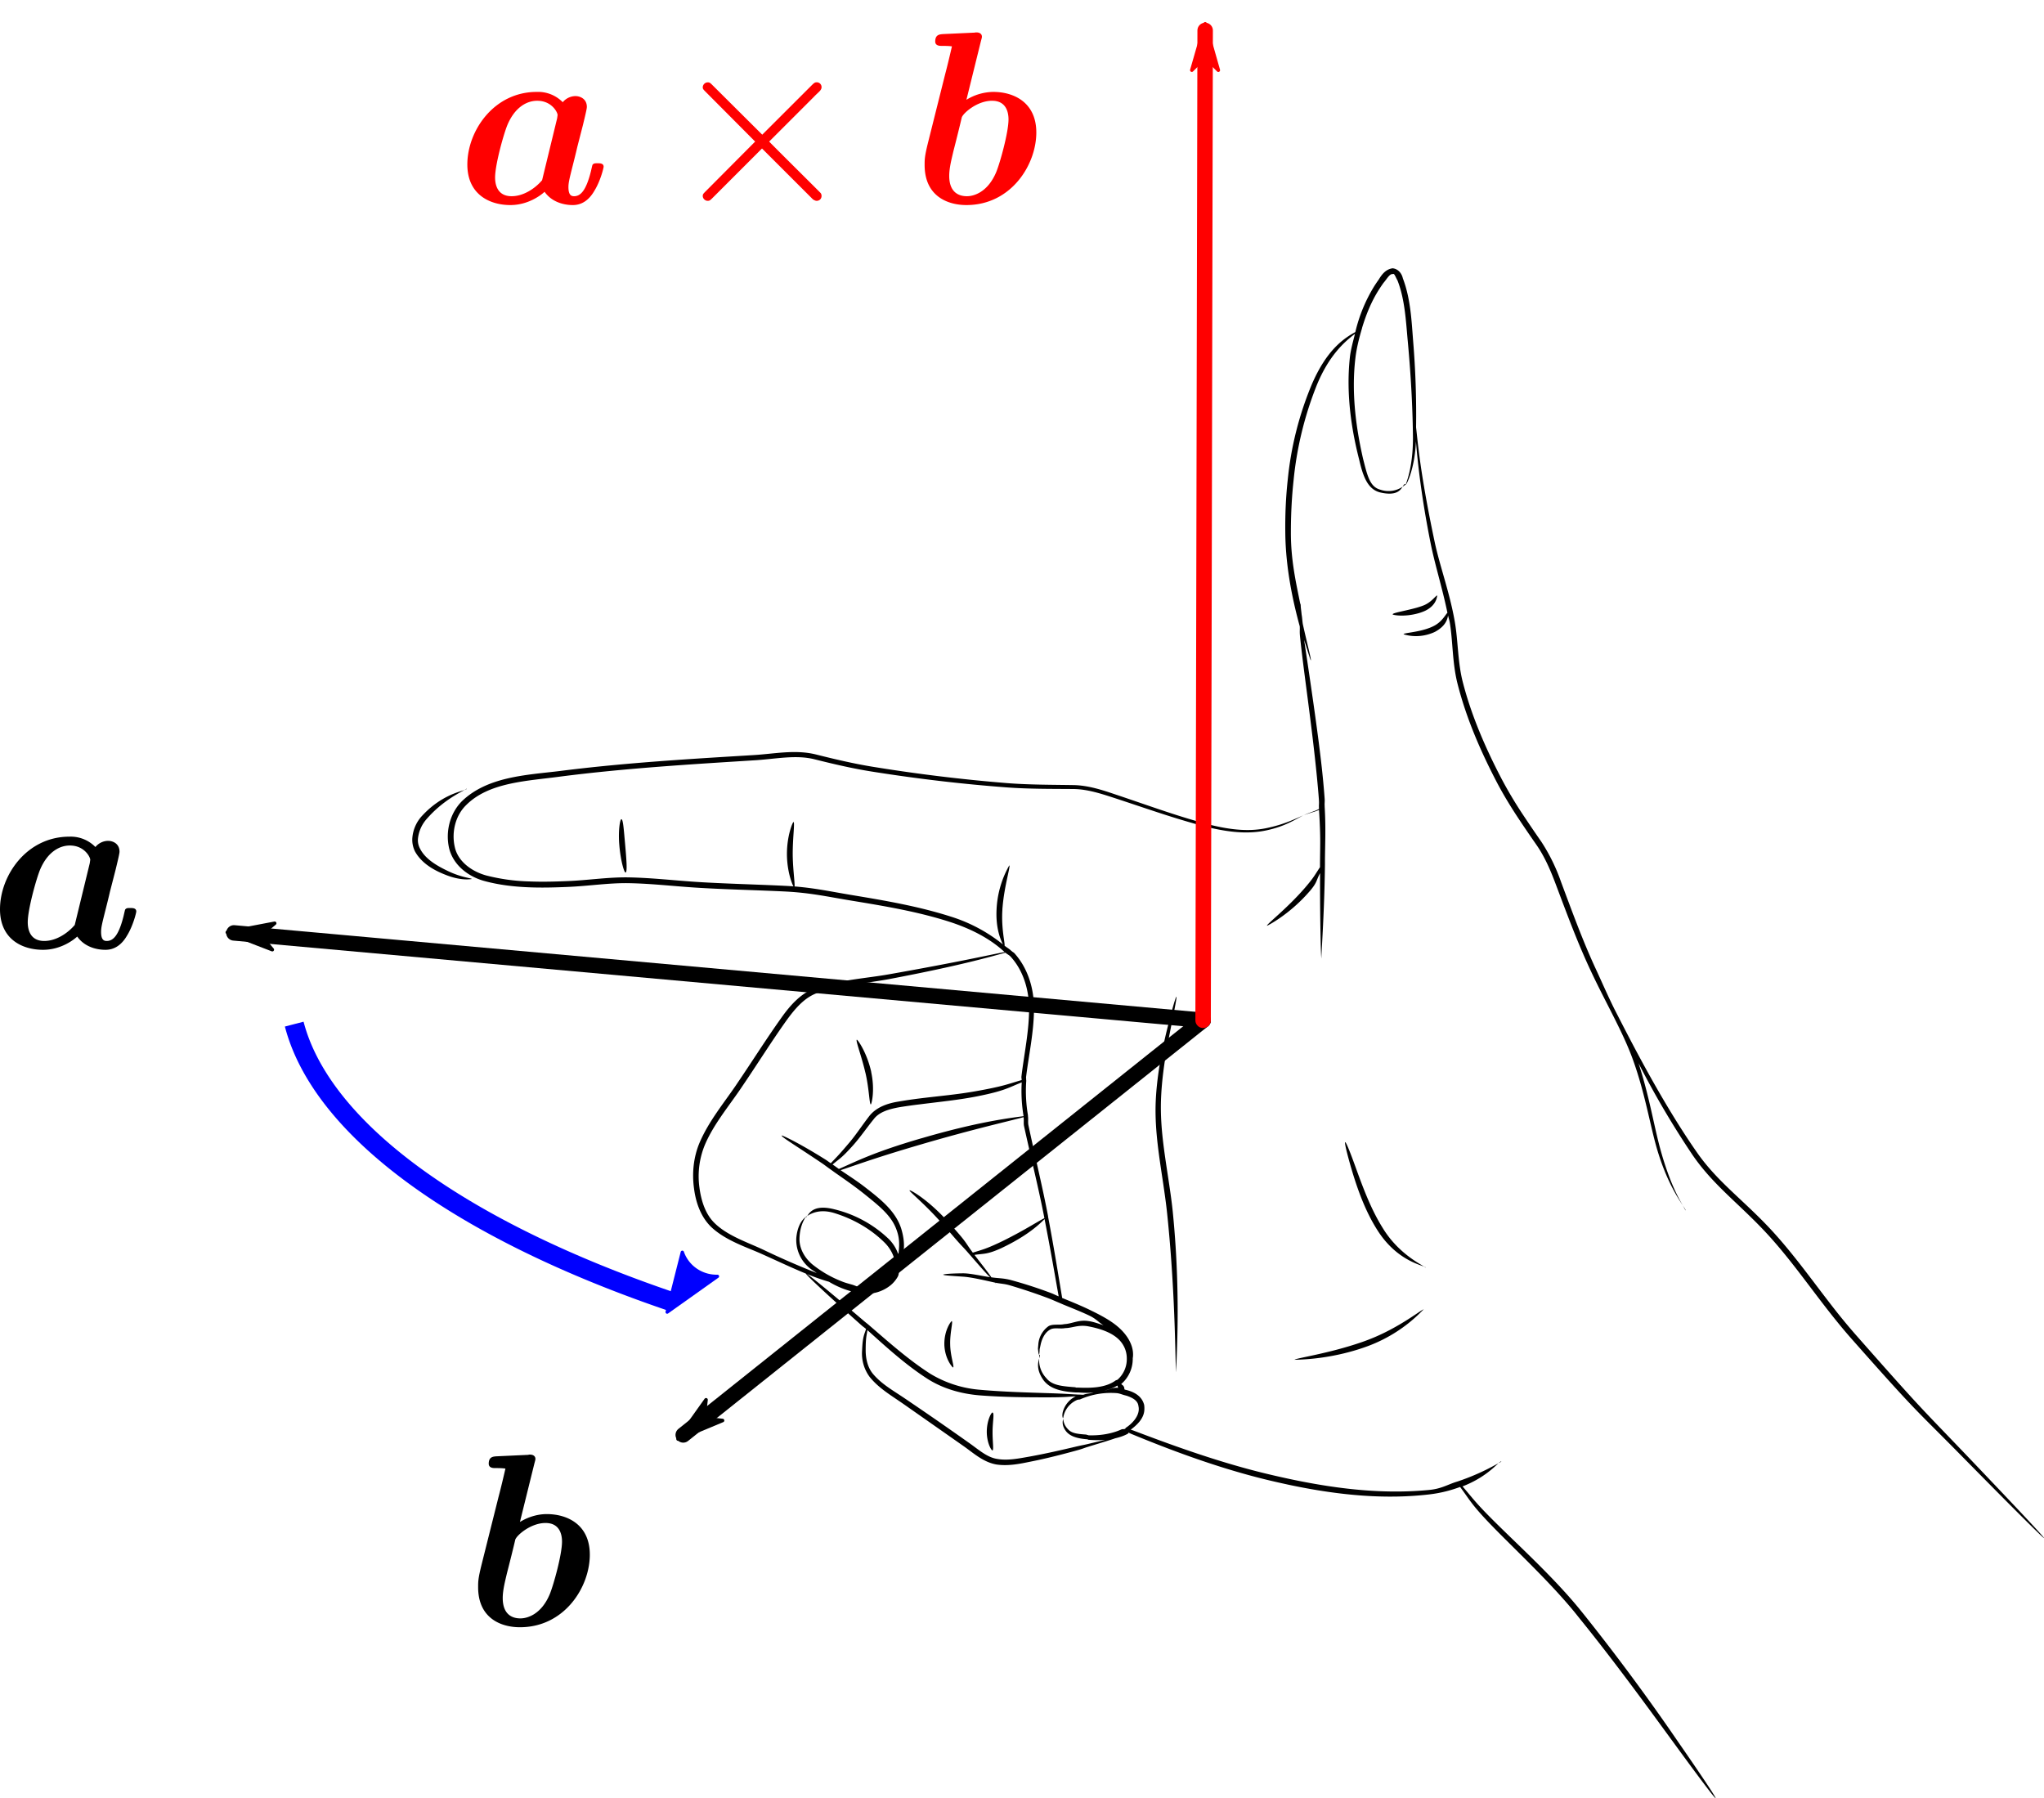 <svg width="158.957" height="139.829" viewBox="0 0 42.057 36.996" xml:space="preserve" xmlns="http://www.w3.org/2000/svg">
<defs>
<marker id="d" overflow="visible" orient="auto">
<path d="m-4 0-2 2 7-2-7-2Z" fill="red" fill-rule="evenodd" stroke="red" stroke-width=".4pt"/>
</marker>
<marker id="a" overflow="visible" orient="auto">
<path d="m-4 0-2 2 7-2-7-2Z" fill-rule="evenodd" stroke="#000" stroke-width=".4pt"/>
</marker>
<marker id="b" overflow="visible" orient="auto">
<path d="m-4 0-2 2 7-2-7-2Z" fill-rule="evenodd" stroke="#000" stroke-width=".4pt"/>
</marker>
<marker id="c" overflow="visible" orient="auto">
<path d="M5.231 2.42-1.324.01 5.23-2.401C4.184-.978 4.19.969 5.231 2.42z" fill="#00f" fill-rule="evenodd" stroke="#00f" stroke-linejoin="round" stroke-width=".375"/>
</marker>
</defs>
<path d="m-109.58 629.26-19.942-1.798" color="#000" fill="none" marker-end="url(#a)" stroke="#000" stroke-linecap="round" stroke-linejoin="round" stroke-width=".318" style="isolation:auto;mix-blend-mode:normal;marker-end:url(#a)" transform="translate(134.335 -608.268)"/>
<path d="m-109.58 629.26-10.697 8.531" color="#000" fill="none" marker-end="url(#b)" stroke="#000" stroke-linecap="round" stroke-linejoin="round" stroke-width=".318" style="isolation:auto;mix-blend-mode:normal;marker-end:url(#b)" transform="translate(134.335 -608.268)"/>
<path d="M-99.712 633.067c.014.023.058.104.056.105.01-.005-.016-.044-.056-.105zm-5.696-14.83c-.027-.024-.044.007-.068.046.038-.026.065-.048.068-.046zm-1.787 6.674c-.066.043-.226.083-.313.13.09-.04.244-.074.313-.11v-.02zm0 .02c.038.624.021.705.02 1.179-.108.163-.126.21-.297.41l-.011.013c-.373.432-.802.758-.782.782.002.003.458-.225.872-.704l.012-.013c.154-.182.123-.209.208-.365-.005.672.013 1.754.028 1.754-.012 0 .059-.843.072-1.93v-.088c.003-.365.02-.668-.006-1.102v-.017c-.004-.057.004-.087 0-.145-.011-.15-.024-.3-.039-.45-.084-.858-.313-2.332-.383-2.822.054.167.13.423.136.421.016-.005-.054-.256-.16-.729-.012-.049-.016-.154-.028-.21-.004-.057-.021-.16-.019-.201l-.012-.037c-.086-.428-.192-.89-.19-1.458 0-.346.016-.703.055-1.063a7.162 7.162 0 0 1 .47-1.944c.245-.607.557-.897.794-1.076-.04.16-.087.321-.105.482-.087.797.05 1.557.191 2.107.079.345.175.605.422.672.335.082.424-.038.471-.114a.516.516 0 0 1-.457.06c-.218-.056-.268-.292-.356-.637-.125-.548-.25-1.3-.157-2.075.024-.202.075-.404.134-.603l.004-.018c.083-.274.191-.542.349-.788.029-.045.059-.09.09-.133.075-.086.126-.192.194-.182.03-.022.054.062.094.13.156.396.175.86.213 1.263.074.804.1 1.441.106 1.977 0 .647-.155.951-.146.96.01.008.183-.314.207-.888.04.477.117 1.168.3 2.085.088.445.243.93.348 1.442-.037.03-.114.197-.303.282a.699.699 0 0 1-.062.027c-.251.097-.54.102-.537.133 0-.002.258.1.58-.022a.651.651 0 0 0 .073-.032c.21-.116.247-.248.262-.333.01.05.026.09.035.142.066.395.05.828.16 1.263.175.69.46 1.359.807 2.024.137.261.29.511.453.757.12.181.243.36.366.537.169.244.288.522.393.802.239.634.453 1.214.724 1.79.31.662.66 1.253.867 1.828.256.71.354 1.37.505 1.87.187.62.415.966.519 1.123-.068-.117-.264-.443-.457-1.14-.132-.473-.23-1.103-.453-1.784a18.25 18.25 0 0 0 1.116 1.895c.405.587.894.951 1.424 1.503.5.52.9 1.098 1.363 1.691.149.19.301.378.461.56 1.425 1.612 1.302 1.433 2.31 2.458 1.063 1.08 1.66 1.673 1.669 1.663.012-.011-.564-.624-1.61-1.72-.976-1.02-.876-.889-2.279-2.48a12.048 12.048 0 0 1-.456-.554c-.46-.59-.865-1.172-1.375-1.7-.54-.558-1.025-.912-1.421-1.481-.73-1.046-1.373-2.317-1.691-2.935-.14-.28-.253-.543-.392-.843-.265-.572-.475-1.15-.713-1.786a3.768 3.768 0 0 0-.406-.828 31.403 31.403 0 0 1-.364-.535 8.627 8.627 0 0 1-.447-.746c-.346-.66-.628-1.319-.803-1.996-.108-.414-.096-.846-.167-1.254-.107-.607-.309-1.142-.414-1.639-.31-1.465-.35-2.098-.382-2.355a18.497 18.497 0 0 0-.06-1.77c-.032-.402-.05-.874-.212-1.296-.018-.082-.08-.192-.21-.207-.15.02-.231.141-.285.23a2.923 2.923 0 0 0-.095.14 3.2 3.2 0 0 0-.388.942c-.248.136-.593.376-.894 1.073a6.815 6.815 0 0 0-.497 1.97c-.04.365-.054.727-.05 1.077.006.763.172 1.474.294 1.922 0 .005 0 .002.003.007.006.076-.005.104.006.213.07.693.24 1.791.349 2.904.014.15.028.298.039.447.008.107-.003.093.003.198m-.314.129c-.218.094-.413.192-.761.265-.42.089-.864.025-1.426-.137-.581-.167-1.017-.33-1.711-.562-.255-.086-.542-.18-.84-.185-.42-.007-.914-.005-1.37-.041a34.445 34.445 0 0 1-2.76-.336c-.388-.063-.771-.153-1.169-.253-.423-.105-.845-.015-1.273.012-1.266.077-2.658.157-4.011.33-.674.081-1.474.113-1.998.617-.251.25-.346.631-.265.975.087.347.398.583.734.672.298.08.603.115.91.127.266.011.533.003.796-.008.427-.017.845-.085 1.26-.077.446.008.898.06 1.351.09.558.037 1.313.054 1.856.081.533.027.857.104 1.375.189.701.115 1.369.228 2.014.435.428.139.823.335 1.132.622-.293.055-.918.2-2.396.461-.406.072-1.002.116-1.47.268-.313.105-.539.357-.728.625-.311.436-.602.9-.91 1.352l-.03.045c-.26.379-.55.731-.736 1.158-.131.303-.163.636-.121.948.038.304.144.599.36.805.294.275.723.41 1.026.546.389.175.656.302.915.407.036.057.441.437 1.152 1.07.024.021.063.048.088.07-.037.122-.07.149-.082.445a.81.81 0 0 0 .16.547c.196.238.434.371.718.57l1.056.74.185.13c.195.141.387.31.642.356.246.038.494-.015.704-.058.339-.067.666-.153.92-.222.183-.05.153-.05.283-.089l.018-.006c.23-.07.457-.139.52-.163.09-.021.179-.049.263-.095.007-.004.007-.017.015-.021.045.019.026.013.075.033.67.276 1.685.672 2.748.931.155.038.311.073.468.107 1.096.233 2.04.3 2.904.198.25-.03.45-.088.626-.152.218.292.234.372.743.889.455.462 1.119 1.086 1.61 1.684l.112.14c.746.92 1.483 1.94 1.972 2.608.512.701.806 1.091.82 1.081.012-.008-.257-.416-.752-1.13a44.47 44.47 0 0 0-1.947-2.635l-.113-.14c-.504-.613-1.164-1.221-1.63-1.679-.49-.48-.524-.55-.765-.83.426-.165.642-.39.739-.476-.079.04-.366.214-.833.372l-.042.013c-.184.06-.303.14-.55.164-.857.083-1.779.007-2.87-.225a18.41 18.41 0 0 1-.464-.105c-1.049-.251-2.074-.635-2.747-.89-.038-.014-.023-.007-.06-.02.135-.102.27-.23.28-.406a.503.503 0 0 0-.004-.104c-.05-.195-.227-.277-.401-.315-.014-.029-.001-.034-.02-.065-.02-.032-.03-.025-.05-.05a.678.678 0 0 0 .236-.515c0-.013-.009-.024-.01-.037a.418.418 0 0 0 .017.04c-.025.003.06-.17-.111-.439-.15-.23-.383-.38-.738-.553-.19-.095-.4-.18-.61-.266-.095-.568-.161-.99-.29-1.673V633.291c-.112-.59-.264-1.211-.404-1.871-.013-.061 0-.128-.01-.19v-.016a2.953 2.953 0 0 1-.035-.706c.001-.014-.004-.027-.002-.041.001-.013-.004-.025-.002-.037.053-.44.166-.948.163-1.428-.002-.396-.123-.811-.403-1.122-.015-.017-.038-.025-.054-.042l-.012-.009c-.04-.04-.092-.067-.136-.104.01-.058-.07-.352-.045-.737 0-.02.002-.04.004-.059.037-.441.168-.847.138-.856a2.024 2.024 0 0 0-.262.909c-.019.387.083.619.131.717a3.251 3.251 0 0 0-1.065-.57c-.655-.21-1.328-.327-2.029-.443-.52-.086-.847-.165-1.388-.192-.549-.028-1.302-.046-1.853-.083-.444-.03-.898-.082-1.358-.091-.428-.008-.849.06-1.266.076-.262.011-.526.018-.787.007a3.97 3.97 0 0 1-.883-.122c-.303-.083-.585-.29-.649-.584-.071-.305.012-.648.232-.863.47-.472 1.248-.495 1.929-.587 1.347-.174 2.738-.256 4.003-.336.44-.026.85-.119 1.241-.02.4.1.785.19 1.178.252.975.155 1.9.26 2.769.325.462.035.957.03 1.376.034.281.002.562.093.818.176.69.226 1.136.387 1.718.549.566.158 1.023.218 1.452.122.36-.08.541-.2.752-.31zm2.746-4.519c-.022-.013-.117.145-.296.209-.039.015-.08.028-.121.04-.25.07-.504.107-.5.138.002.015.24.06.532-.023a.96.96 0 0 0 .134-.049c.252-.12.247-.317.251-.315zm-19.967 3.97c.002.004-.026.018-.045.03.03-.011.05-.02.045-.03zm-.045.03c-.123.042-.497.128-.863.519a.755.755 0 0 0-.214.488.542.542 0 0 0 .057.26c.152.273.449.411.648.487.323.125.52.077.52.078.001-.017-.201-.026-.484-.16-.187-.09-.463-.23-.58-.462a.366.366 0 0 1-.045-.2.723.723 0 0 1 .182-.415c.322-.369.675-.536.779-.596zm3.225.602c-.026 0-.064.212-.045.496l.005.06c.028.307.098.545.127.541.037-.005.02-.252-.007-.552-.03-.333.025.274-.005-.058-.025-.274-.039-.487-.074-.487zm3.542.058c-.016-.003-.138.284-.135.673v.004c.005.388.133.67.149.666.03-.006-.026-.325-.03-.667v-.005c-.002-.343.047-.666.016-.672zm4.36 2.687c.032.031.077.049.107.082.26.284.376.677.38 1.053.005.464-.105.97-.157 1.415-.003.025.006.047.004.072-.285.083-.378.129-.938.228-.39.07-.734.097-1.168.151a9.417 9.417 0 0 0-.431.064c-.225.036-.45.114-.594.293-.15.194-.274.384-.404.539-.233.276-.26.296-.392.436-.038-.024-.08-.058-.117-.08-.535-.336-.887-.501-.894-.49-.015.026.318.224.838.576.032.021.069.05.101.073l.03.022.087.062.03.022c.189.133.378.262.577.418l.049.039c.3.242.553.441.654.734.073.198.052.355.036.504a.816.816 0 0 0-.195-.318 2.45 2.45 0 0 0-1.122-.614c-.412-.105-.51.067-.559.138.073-.049.25-.149.54-.066.31.093.717.277 1.061.622.162.166.278.435.16.634a.469.469 0 0 1-.117.144.267.267 0 0 1-.11.05h-.002a.622.622 0 0 0-.08.017c-.038.005-.075.009-.111.016-.023.005-.042.016-.065.018-.054.005-.098.047-.15.041-.076-.009-.139-.047-.21-.066-.07-.02-.137-.037-.202-.064a2.29 2.29 0 0 1-.613-.355c-.187-.161-.264-.359-.26-.525.007-.297.13-.434.121-.442.004.004-.16.097-.187.439a.748.748 0 0 0 .263.598c.043.04.107.073.157.112a16.707 16.707 0 0 1-1.1-.48c-.307-.145-.728-.283-.992-.539-.191-.18-.283-.454-.321-.743a1.692 1.692 0 0 1 .117-.886c.176-.407.463-.752.727-1.137l.03-.045c.31-.455.6-.92.907-1.352.187-.26.39-.499.666-.587.446-.15 1.043-.2 1.454-.278 1.516-.287 2.12-.471 2.395-.544zm-4.116 5.443c.013.011.023-.002.038-.025-.022.015-.036.027-.038.025zm7.634-4.535c-.01-.002-.075.203-.173.598-.09.357-.24 1-.255 1.651-.01.53.073 1.035.158 1.602.03.208.06.413.081.618.186 1.787.16 3.254.189 3.254-.026 0 .114-1.384-.071-3.266-.02-.208-.05-.415-.081-.624-.085-.57-.17-1.063-.167-1.582.004-.628.14-1.285.21-1.639.08-.398.122-.61.109-.612zm-6.575.884c-.03.012.092.321.172.661l.01.04c.073.325.076.63.106.63.014 0 .088-.282.01-.655-.002-.014-.004-.029-.008-.043-.092-.383-.275-.64-.29-.633zm3.393.877a3.1 3.1 0 0 0 .038.696c-.304.04-.955.12-2.094.453l-.013.003c-.963.281-1.303.459-1.693.63-.043-.03-.088-.064-.13-.092.146-.124.18-.124.427-.4.14-.157.27-.347.42-.533.112-.148.311-.206.525-.245.141-.023.283-.043.427-.06.423-.054.786-.088 1.174-.164.58-.115.647-.181.92-.288zm.038.717c.01.06-.003.126.01.185.145.663.301 1.286.415 1.873l.003.02c-.117.055-.4.243-.85.466l-.084.04c-.277.13-.353.144-.538.203-.13-.17-.12-.194-.305-.406a8.759 8.759 0 0 0-.29-.321c-.377-.395-.697-.57-.707-.555-.015.02.282.251.623.631.094.105.187.21.284.323.172.2.186.2.32.356l.033.037c.16.185.337.388.396.44-.189-.029-.409-.08-.553-.08-.267.002-.41.017-.41.028 0 .014.143.023.408.041.174.012.42.07.655.122.003 0 .036.041.037.04 0 0-.03-.037-.03-.039.11.024.181.02.303.056.262.078.532.167.808.272.077.03.144.062.219.092l.071.031c.182.075.369.148.537.228.144.069.188.138.29.198-.106-.035-.214-.074-.313-.087-.179-.027-.299.037-.445.059-.02.003-.042.003-.062.007-.1.02-.233-.01-.314.041a.507.507 0 0 0-.208.378l-.007.079v.01l.004.03c.006.058.012.086.017.086.005 0 .01-.029.013-.086 0-.01 0-.02.002-.031v-.003l.001-.001.017-.078c.018-.089.07-.247.2-.317.074-.043.199-.011.29-.026.018-.003.04-.003.06-.005.135-.014.241-.064.415-.037.272.05.608.15.743.404.045.08.067.174.066.269a.565.565 0 0 1-.19.427c-.002.002-.005.001-.007.003-.008.007-.022.006-.031.012-.214.159-.529.159-.783.148h-.03c-.01 0-.012-.006-.022-.007-.275-.021-.475-.039-.591-.185a.542.542 0 0 1-.15-.406c-.025.086-.06.237.093.45.138.179.37.23.662.248h.057c.095.009.2.01.309.005-.07.018-.152.018-.211.043l-.089-.004c-.013 0-.034 0-.049-.002-.178-.008-.221-.016-.612-.028-.359-.012-.887-.025-1.366-.068a2.335 2.335 0 0 1-1.031-.329c-.468-.298-.917-.705-1.287-1.022l-.018-.014-.042-.034c-.703-.599-1.113-.937-1.195-.984.146.059.292.113.455.16a1.8 1.8 0 0 0 .66.239.79.79 0 0 0 .61-.169.639.639 0 0 0 .146-.176c.038-.077.017-.157.018-.237.083-.146.169-.365.052-.752-.107-.33-.371-.56-.675-.797l-.049-.038c-.178-.14-.35-.248-.523-.366.425-.143.798-.28 1.69-.54l.013-.004c1.07-.311 1.747-.46 2.06-.546zm.32 4.966c.014-.048.026-.081-.001-.08a.42.42 0 0 1 .002.08zm6.297-4.452c-.014.005.021.169.103.458.08.28.206.688.395 1.061.057.113.119.221.187.325.363.55.816.667.938.716-.085-.059-.527-.275-.84-.778a3.792 3.792 0 0 1-.179-.317c-.18-.355-.322-.767-.42-1.034-.103-.281-.168-.436-.184-.431zm1.623 2.56c.01.007.036.02.035.023.004-.007-.012-.014-.035-.023zm-7.808-.978c.125.646.194 1.047.29 1.59-.053-.02-.098-.045-.152-.066a9.098 9.098 0 0 0-.819-.266c-.167-.046-.271-.037-.415-.06-.033-.06-.207-.276-.346-.461.19-.03.254-.003.555-.14l.086-.042c.489-.243.711-.466.801-.555zm7.802 1.86c-.018-.024-.489.373-1.134.62a3.876 3.876 0 0 1-.13.048c-.704.245-1.398.337-1.393.368-.001-.006.66.013 1.431-.255a3.37 3.37 0 0 0 .135-.05c.716-.283 1.082-.743 1.09-.731zm-9.712.24c-.01-.004-.157.182-.152.481v.007c.012.299.172.47.18.466.03-.01-.056-.236-.06-.47v-.005c-.007-.237.062-.47.032-.48zm-1.735.185c.355.318.772.704 1.233 1 .03.02.062.038.093.056.31.175.656.26.993.287.494.038 1.007.04 1.374.04.386 0 .424-.013.604-.022-.004.002-.012.001-.015.003a.502.502 0 0 0-.262.32c-.02.085 0 .126.005.126.007 0 .005-.044.034-.115a.486.486 0 0 1 .258-.26c.004-.002.011-.001.015-.003.012-.005.033-.002.044-.007a1.571 1.571 0 0 1 .763-.128c.048.006.096.026.145.04l.05.013c.122.041.23.1.242.211a.27.27 0 0 1 .007.075c-.007.147-.133.286-.266.373-.007.005-.007.016-.014.02-.024.014-.052.003-.077.014-.218.1-.474.128-.673.121-.012 0-.013-.006-.025-.007-.013 0-.015-.007-.027-.008-.164-.012-.291-.022-.367-.103-.101-.098-.1-.195-.106-.218-.009.036-.038.128.062.257.09.107.24.146.433.161.011.001.014.008.025.01.102.008.221.012.345.002l-.328.078-.02.005c-.131.031-.104.02-.29.064-.251.059-.587.137-.92.197-.212.037-.45.087-.665.048-.213-.032-.386-.196-.592-.339a68.916 68.916 0 0 0-1.247-.864c-.293-.202-.522-.32-.71-.539-.122-.14-.156-.333-.157-.486 0-.268.017-.295.036-.422zm5.144 1.14c.009.02.003.026.016.049l-.013-.003c-.109-.007-.17.044-.268.055a.868.868 0 0 0 .265-.1zm-.525.198h.008-.014.005zm-2.046.357c-.02-.005-.114.154-.117.39v.01c.002.232.097.385.117.38.03-.007 0-.19.002-.38v-.01c.001-.205.042-.381-.002-.39zm10.471 1.012c-.008-.011-.027.002-.059.03.01-.005.058-.032.06-.03z" style="stroke-width:.265" transform="translate(134.335 -608.268)"/>
<path d="M-120.473 635.064a19.133 7.47 3.711 0 1-7.808-5.725" fill="none" marker-start="url(#c)" stroke="#00f" stroke-linejoin="round" stroke-width=".397" style="marker-start:url(#c)" transform="translate(134.335 -608.268)"/>
<g fill="red" style="stroke-width:1.333">
<path d="M11.994 2.574c.03-.126.081-.329.081-.374 0-.162-.131-.223-.237-.223a.345.345 0 0 0-.259.126.71.71 0 0 0-.536-.212c-.88 0-1.427.8-1.427 1.493 0 .622.465.835.885.835.36 0 .623-.197.704-.273.192.273.526.273.582.273.187 0 .334-.106.44-.289.127-.202.193-.475.193-.5 0-.071-.076-.071-.122-.071-.056 0-.076 0-.101.025-.01.01-.01.02-.04.147-.102.404-.218.506-.345.506-.055 0-.116-.02-.116-.188 0-.086.02-.167.07-.369.036-.142.087-.344.112-.455zm-.84 1.134c-.146.172-.384.329-.627.329-.314 0-.34-.274-.34-.385 0-.263.173-.886.254-1.083.157-.37.405-.496.612-.496.299 0 .42.238.42.294l-.01.07zM15.684 2.771l-1.012-1.007c-.06-.06-.07-.07-.111-.07a.105.105 0 0 0-.101.1c0 .036.01.046.066.102l1.012 1.017-1.012 1.017c-.056.056-.066.066-.066.102 0 .055.05.1.1.1.041 0 .052-.01.112-.07l1.007-1.007 1.048 1.047c.01.006.046.03.076.03.06 0 .101-.045.101-.1 0-.01 0-.03-.015-.056-.005-.01-.81-.805-1.063-1.063l.926-.926c.026-.03.102-.096.127-.127.005-.01.025-.03.025-.065a.098.098 0 0 0-.101-.102c-.04 0-.06.02-.116.076zM20.184.843c.02-.07.02-.08.02-.086 0-.065-.055-.09-.111-.09-.02 0-.025 0-.036.004l-.652.03c-.071.006-.162.01-.162.153 0 .09.096.09.131.09.056 0 .147 0 .213.01-.04.173-.091.39-.142.583l-.35 1.397c-.07.283-.07.344-.07.46 0 .648.48.825.86.825.916 0 1.438-.825 1.438-1.493 0-.622-.466-.835-.886-.835a1.08 1.08 0 0 0-.552.162zm-.288 3.194c-.198 0-.365-.106-.365-.42 0-.162.05-.35.086-.506.05-.193.137-.542.172-.694.026-.086.314-.344.623-.344.314 0 .339.274.339.385 0 .263-.172.886-.253 1.083-.172.41-.456.496-.602.496z"/>
</g>
<path d="M-131.957 626.165c.03-.126.081-.329.081-.374 0-.162-.131-.223-.237-.223a.344.344 0 0 0-.259.127.71.71 0 0 0-.536-.213c-.88 0-1.427.8-1.427 1.493 0 .623.465.835.885.835.36 0 .623-.197.704-.273.192.273.526.273.582.273.187 0 .334-.106.44-.288.127-.203.193-.476.193-.501 0-.071-.076-.071-.122-.071-.056 0-.076 0-.101.025-.01.01-.01.02-.04.147-.102.405-.218.506-.345.506-.056 0-.116-.02-.116-.187 0-.086.02-.167.07-.37.036-.141.087-.344.112-.455zm-.84 1.134c-.147.172-.384.329-.627.329-.314 0-.34-.273-.34-.385 0-.263.173-.885.254-1.083.157-.37.405-.496.612-.496.299 0 .42.238.42.294l-.01.07zM-123.338 638.373c.02-.071.02-.081.02-.086 0-.066-.055-.091-.111-.091-.02 0-.025 0-.036.005l-.652.03c-.071.005-.162.01-.162.152 0 .09.096.09.131.09.056 0 .147 0 .213.011-.04.172-.091.39-.142.582l-.35 1.397c-.07.283-.07.344-.07.46 0 .648.48.825.86.825.916 0 1.438-.825 1.438-1.493 0-.622-.466-.835-.886-.835-.243 0-.445.096-.552.162zm-.289 3.193c-.197 0-.364-.106-.364-.42 0-.162.05-.349.086-.506.05-.192.137-.541.172-.693.025-.086.314-.344.623-.344.313 0 .339.273.339.384 0 .263-.172.886-.253 1.083-.172.41-.456.496-.603.496z" style="stroke-width:.353" transform="translate(134.335 -608.268)"/>
<path d="m-109.58 629.26.042-20.366" color="#000" fill="none" marker-end="url(#d)" stroke="red" stroke-linecap="round" stroke-linejoin="round" stroke-width=".318" style="isolation:auto;mix-blend-mode:normal;marker-end:url(#d)" transform="translate(134.335 -608.268)"/>
</svg>
